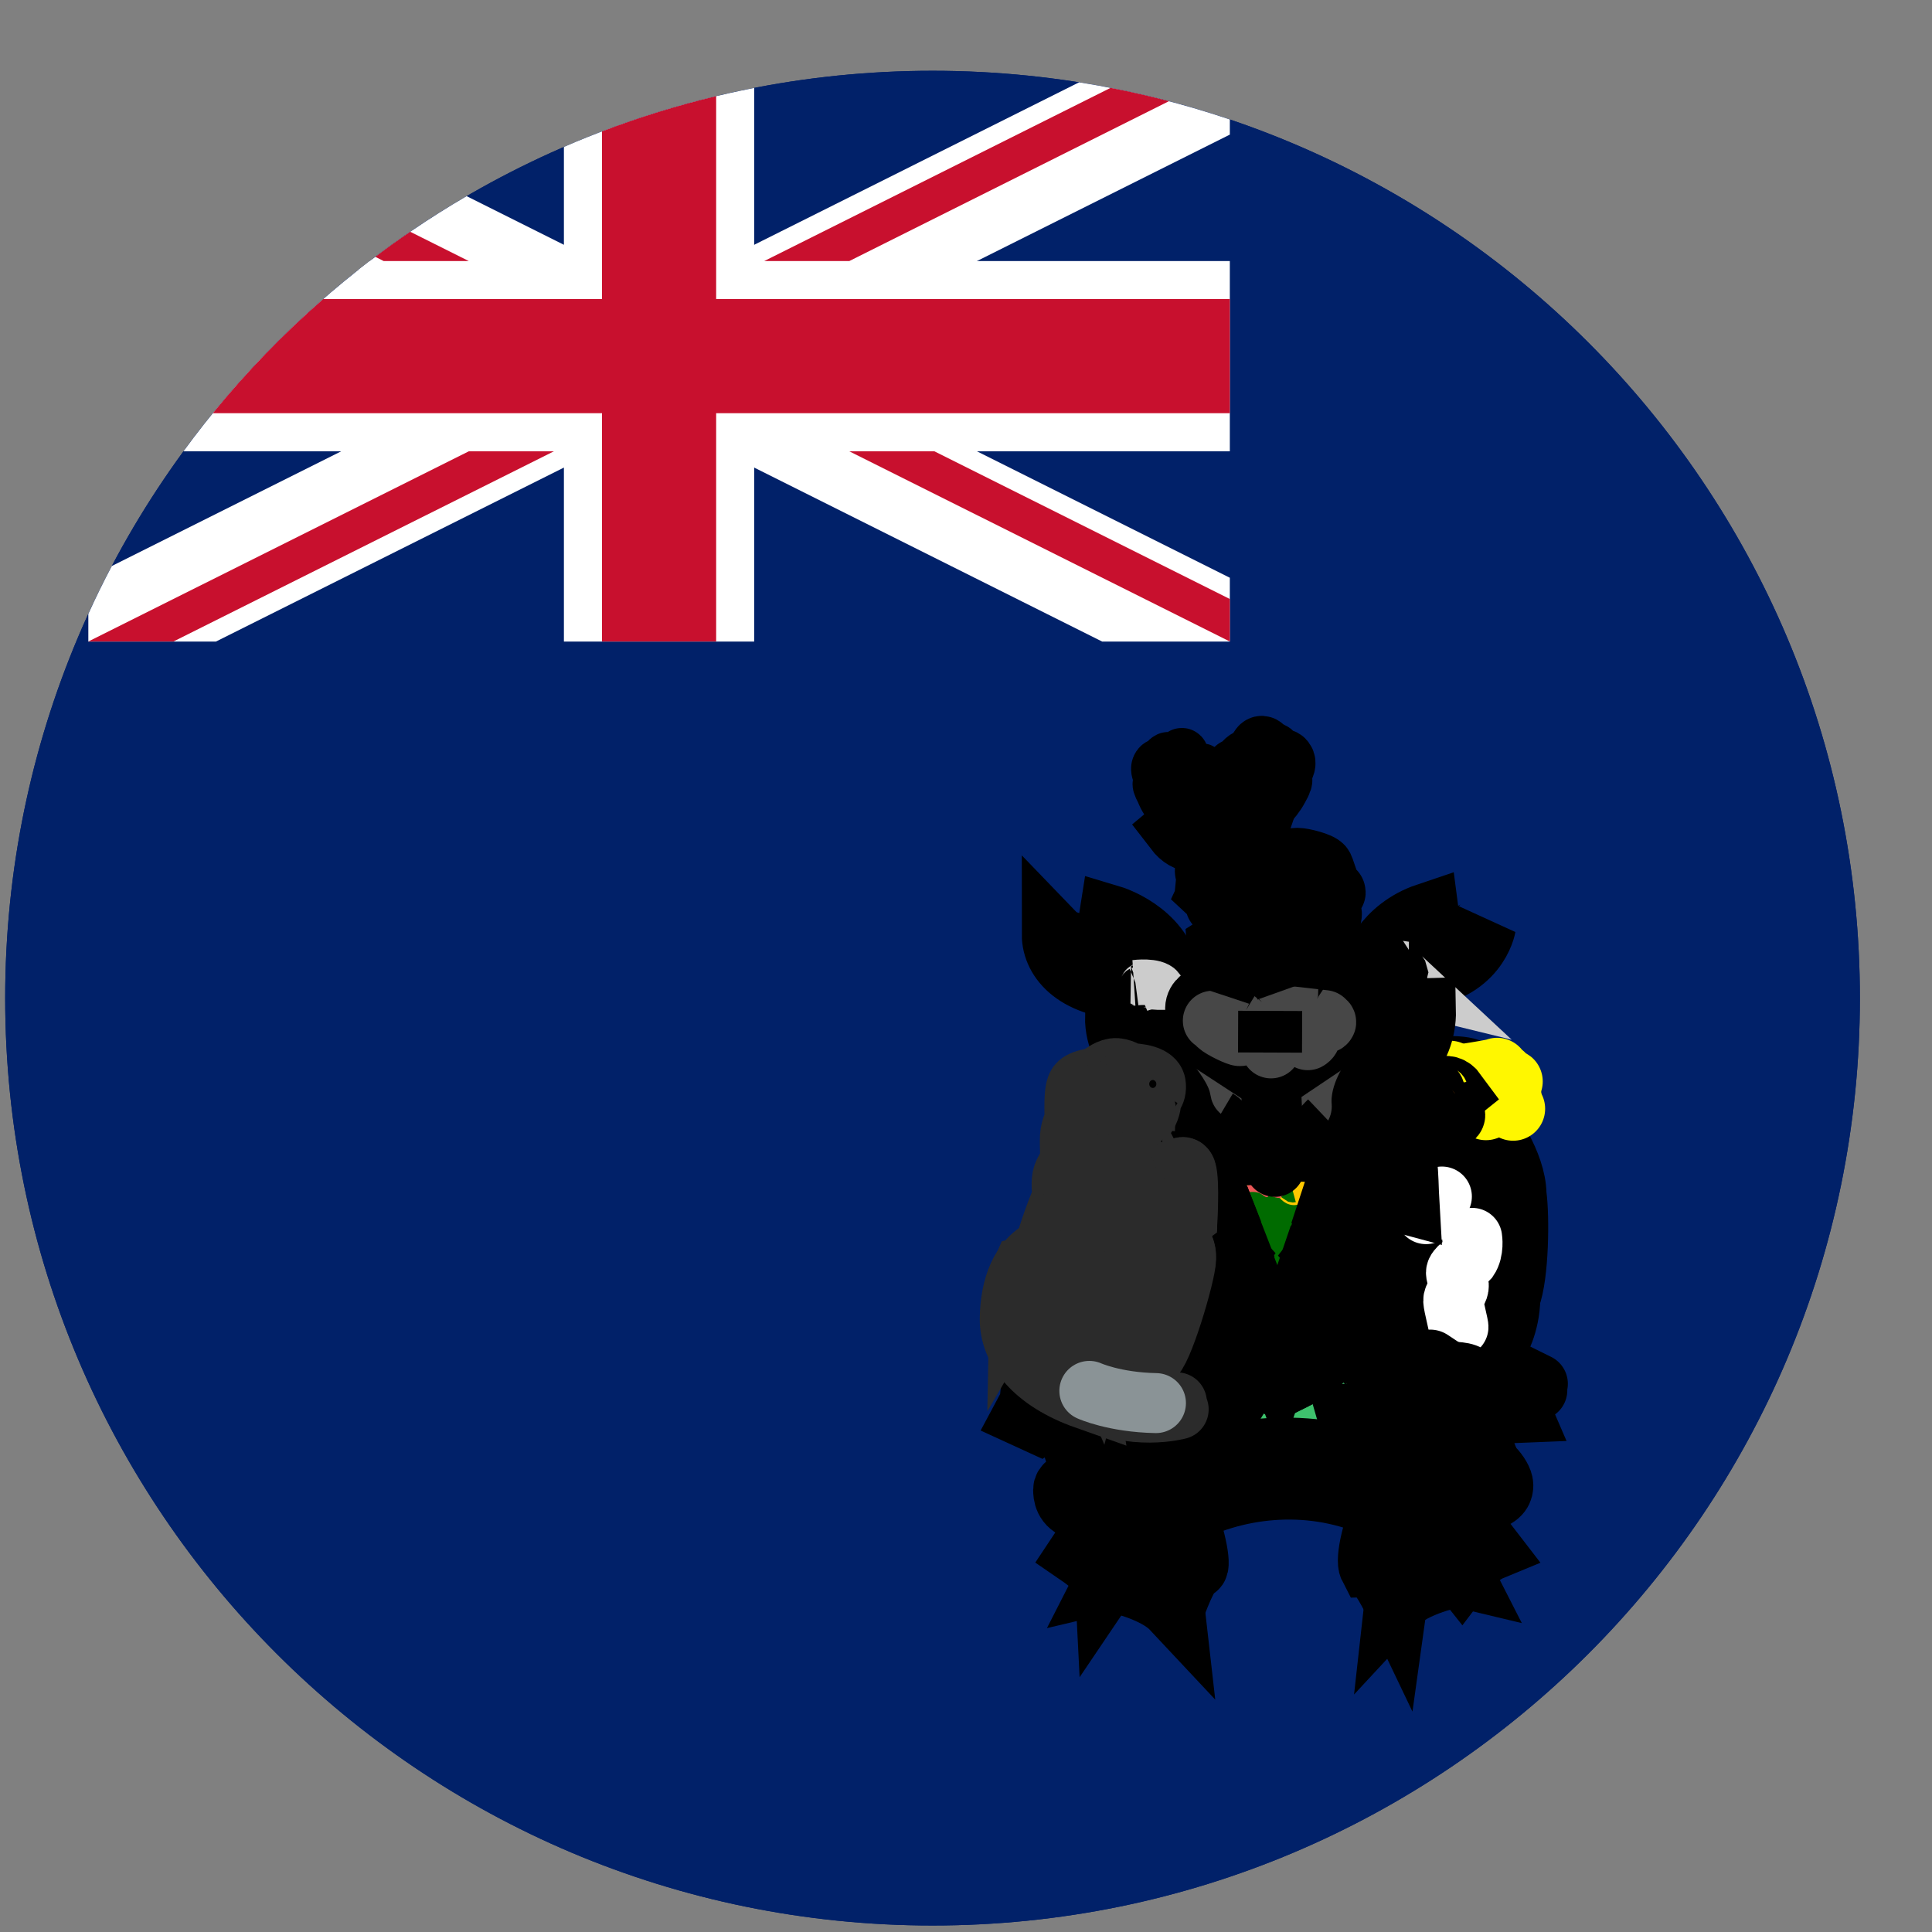 <svg width="25" height="25" viewBox="0 0 25 25" fill="none" xmlns="http://www.w3.org/2000/svg">
<rect x="0" y="0" width="25" height="25" fill="#808080" stroke="none"/>
<path d="M12.067 24.916C18.694 24.916 24.067 19.543 24.067 12.916C24.067 6.289 18.694 0.916 12.067 0.916C5.439 0.916 0.067 6.289 0.067 12.916C0.067 19.543 5.439 24.916 12.067 24.916Z" fill="#012169"/>
<path d="M12.067 24.916C18.694 24.916 24.067 19.543 24.067 12.916C24.067 6.289 18.694 0.916 12.067 0.916C5.439 0.916 0.067 6.289 0.067 12.916C0.067 19.543 5.439 24.916 12.067 24.916Z" fill="#012169"/>
<path d="M16.149 18.208C16.149 18.208 16.076 18.402 16.034 18.402C15.992 18.402 15.84 18.318 15.84 18.318C15.84 18.318 15.73 18.497 15.672 18.507C15.614 18.517 15.463 18.481 15.463 18.481C15.463 18.481 15.316 18.481 15.311 18.46C15.305 18.439 15.316 18.397 15.316 18.397C15.316 18.397 15.106 18.564 15.059 18.554C15.012 18.544 14.855 18.345 14.855 18.345L14.829 18.449L14.53 18.439L14.268 18.271C14.268 18.271 14.121 18.512 14.116 18.507C14.111 18.502 13.859 18.564 13.859 18.564L13.844 18.517L13.676 18.418C13.676 18.418 13.807 18.235 13.807 18.229C13.807 18.224 13.744 18.203 13.744 18.203L13.65 18.282L13.456 18.407L13.262 18.318L13.346 18.161L13.357 18.046L13.508 17.815L15.368 16.008L16.285 17.7L16.149 18.208Z" fill="#6A4C2D" stroke="black" stroke-width="0.828"/>
<path d="M17.47 18.319L17.954 18.301L17.748 18.199L19.593 18.13L19.332 18.03L19.101 17.718L18.146 17.646C18.146 17.646 18.074 17.591 17.957 17.618C17.952 17.544 17.863 17.447 17.863 17.447L17.274 17.402L16.907 17.653L17.155 18.289L17.47 18.319Z" fill="white" stroke="black" stroke-width="0.828"/>
<path d="M15.586 12.897L15.635 12.731C15.635 12.731 15.72 12.587 15.72 12.524C15.72 12.46 15.784 12.385 15.784 12.385C15.784 12.385 15.979 12.329 16.02 12.448C16.23 12.131 16.476 12.434 16.476 12.434L16.544 12.353L16.683 12.183C16.683 12.183 16.881 12.368 16.883 12.399C16.886 12.431 16.917 12.409 16.917 12.409L17.132 12.392C17.132 12.392 17.234 12.472 17.212 12.624C17.288 12.668 17.356 12.931 17.356 12.931L15.586 12.897Z" fill="#F2994A" stroke="black" stroke-width="0.828"/>
<path d="M17.47 14.87C17.507 14.847 17.624 14.81 17.61 14.64C17.596 14.469 17.448 14.449 17.365 14.455C17.283 14.46 17.209 14.532 17.209 14.532L16.936 14.358C16.936 14.358 17.073 13.497 17.217 13.443C17.355 13.343 17.379 13.3 17.379 13.278C17.379 13.255 17.328 13.198 17.328 13.198L16.438 13.093L15.597 13.192C15.597 13.192 15.531 13.292 15.54 13.332C15.548 13.371 15.551 13.414 15.702 13.531C15.869 13.659 15.983 14.395 15.983 14.395C15.983 14.395 15.747 14.512 15.733 14.497C15.719 14.483 15.648 14.469 15.611 14.475C15.574 14.48 15.452 14.543 15.452 14.705C15.452 14.867 15.574 14.961 15.574 14.961C15.574 14.961 16.378 14.867 16.498 15.089C16.615 14.822 17.379 14.915 17.47 14.87V14.87Z" fill="#656263" stroke="black" stroke-width="0.828"/>
<path d="M18.337 13.974C18.337 13.974 18.346 13.881 18.413 13.836C18.48 13.792 18.925 13.769 19.032 13.836C19.139 13.903 19.179 14.232 19.179 14.232C19.179 14.232 19.246 14.348 19.25 14.433C19.254 14.518 19.263 14.575 19.263 14.575C19.263 14.575 19.619 15.039 19.624 15.457C19.664 15.742 19.655 16.503 19.544 16.793C19.539 17.154 19.388 17.39 19.388 17.39C19.388 17.39 19.424 17.452 19.419 17.519C19.415 17.586 19.379 17.648 19.379 17.648L19.9 17.906L19.709 17.835C19.709 17.835 19.904 18 19.9 17.995C19.895 17.991 19.682 17.893 19.682 17.893L19.811 18.022C19.806 18.017 19.495 17.879 19.495 17.879C19.495 17.879 19.642 18.017 19.633 18.013C19.624 18.009 19.397 17.902 19.397 17.902C19.397 17.902 19.539 18.053 19.535 18.044C19.531 18.035 19.33 17.955 19.33 17.955L19.339 18.031C19.339 18.031 19.179 18.022 19.179 17.902C19.098 17.857 19.045 17.795 19.045 17.795L18.676 17.733L18.257 16.481L18.355 14.366L18.382 14.259L18.337 13.974Z" fill="black" stroke="black" stroke-width="0.776" stroke-linejoin="round"/>
<path d="M18.058 20.733C18.058 20.733 17.843 20.282 17.736 20.276C17.64 20.092 18.072 18.589 18.907 18.503C19.366 18.541 18.944 19.032 18.642 18.881C18.68 19.013 18.831 19.202 18.831 19.202C18.831 19.202 18.234 19.46 18.058 20.733Z" fill="#FFBB00" stroke="black" stroke-width="0.822"/>
<path d="M15.183 20.799C15.183 20.799 15.361 20.286 15.468 20.279C15.576 20.273 15.183 18.568 14.328 18.556C13.865 18.594 14.29 19.088 14.594 18.936C14.556 19.069 14.404 19.259 14.404 19.259C14.404 19.259 15.006 19.519 15.183 20.799Z" fill="#FFBB00" stroke="black" stroke-width="0.828"/>
<path d="M15.968 17.593C15.966 17.589 15.755 17.659 15.892 17.888C15.902 17.799 15.996 17.745 15.996 17.745C15.996 17.745 15.852 17.917 16.005 18.061C16.023 17.925 16.11 17.882 16.11 17.882C16.11 17.882 16.003 18.197 16.112 18.261C16.125 18.135 16.205 18.08 16.205 18.08C16.205 18.08 16.108 18.362 16.195 18.426C16.205 18.319 16.277 18.271 16.277 18.271C16.277 18.271 16.234 18.564 16.347 18.585C16.349 18.482 16.432 18.381 16.432 18.381C16.432 18.381 16.395 18.62 16.572 18.63C16.574 18.539 16.607 18.436 16.607 18.436C16.607 18.436 16.687 18.69 16.805 18.648C16.803 18.574 16.807 18.434 16.805 18.434C16.803 18.434 16.879 18.675 17.019 18.63C16.999 18.562 17.027 18.482 17.027 18.482C17.027 18.482 17.102 18.632 17.236 18.582C17.258 18.537 17.23 18.449 17.23 18.449C17.23 18.449 17.425 18.651 17.485 18.529C17.545 18.407 17.328 18.366 17.328 18.366H17.475C17.475 18.366 17.427 18.242 17.23 18.215C17.297 18.185 17.368 18.207 17.368 18.207C17.368 18.207 17.326 18.053 17.124 18.036C17.203 18.009 17.289 18.028 17.289 18.028C17.289 18.028 17.262 17.882 17.04 17.84C17.075 17.801 17.17 17.814 17.17 17.814C17.17 17.814 17.081 17.676 16.98 17.684C16.879 17.692 15.966 17.591 15.968 17.593Z" fill="#00713D" stroke="black" stroke-width="0.828"/>
<path d="M16.868 18.336C16.868 18.336 16.949 18.376 16.947 18.411M16.916 18.273C16.916 18.273 17.019 18.345 17.017 18.398M17.006 18.235C17.006 18.235 17.089 18.287 17.093 18.367M17.145 18.268C17.145 18.268 17.186 18.357 17.172 18.373M17.227 18.316C17.233 18.386 17.221 18.392 17.221 18.392M16.211 17.872C16.211 17.872 16.308 17.934 16.299 18.021M16.205 17.947C16.205 17.947 16.25 17.99 16.24 18.019M16.324 17.875C16.324 17.875 16.388 17.963 16.367 18.025M16.433 17.932C16.433 17.932 16.462 17.988 16.436 18.019M16.485 17.959C16.485 17.959 16.52 18.015 16.489 18.033M16.446 18.142C16.446 18.142 16.537 18.163 16.549 18.231M16.499 18.081C16.499 18.081 16.594 18.087 16.605 18.188M16.625 18.046C16.627 18.046 16.689 18.155 16.679 18.19M16.747 18.056C16.747 18.056 16.771 18.161 16.753 18.194M16.825 18.097C16.825 18.099 16.827 18.219 16.827 18.219M16.706 17.932C16.706 17.932 16.765 17.955 16.761 18.013M16.761 17.879C16.761 17.879 16.837 17.922 16.829 18.004M16.85 17.844C16.85 17.844 16.916 17.922 16.891 18.009M16.965 17.862C16.965 17.862 16.941 17.959 16.951 17.998M17.035 17.928C17.035 17.928 16.992 17.961 17.015 18.003M16.66 18.305C16.66 18.305 16.675 18.38 16.66 18.392M16.566 18.262C16.566 18.262 16.613 18.345 16.596 18.386M16.464 18.258C16.464 18.258 16.518 18.32 16.516 18.369M16.382 18.27C16.382 18.27 16.431 18.318 16.427 18.345M16.339 18.343C16.339 18.343 16.386 18.392 16.384 18.402" stroke="#3EC26D" stroke-width="0.776" stroke-linecap="round"/>
<path d="M15.313 14.959C15.541 14.955 15.768 14.951 15.995 14.947C15.995 14.947 16.446 14.947 16.495 15.093C16.58 14.898 16.97 14.91 16.97 14.91L17.676 14.886C17.68 15.454 17.684 16.022 17.688 16.59C17.55 17.252 17.071 17.719 16.543 17.918C15.914 17.715 15.517 17.183 15.387 16.578C15.362 16.038 15.338 15.498 15.313 14.959Z" fill="white" stroke="black" stroke-width="0.828"/>
<path d="M15.556 14.952L16.549 17.599L17.447 14.895C17.168 14.912 16.571 14.851 16.497 15.105C16.382 14.877 15.754 14.969 15.556 14.952Z" fill="#006B00" stroke="black" stroke-width="0.828"/>
<path d="M16.233 16.386C16.271 16.405 16.27 15.667 16.32 15.644C16.334 15.583 16.341 15.556 16.36 15.492C16.316 15.415 16.123 15.419 16.051 15.484C16.084 15.587 16.098 15.621 16.098 15.621C16.195 15.778 16.175 16.402 16.233 16.386Z" fill="#FFC900" stroke="#006B00" stroke-width="0.428" stroke-linecap="round"/>
<path d="M15.966 10.678C15.966 10.678 16.037 10.599 16.04 10.58C16.043 10.56 16.359 10.548 16.547 10.197C16.652 10.012 16.547 10.12 16.547 10.12L16.541 10.031C16.541 10.031 16.672 9.907 16.624 9.84C16.576 9.773 16.592 9.926 16.515 9.923C16.439 9.919 16.48 9.757 16.48 9.757C16.48 9.757 16.474 9.738 16.451 9.728C16.419 9.731 16.429 9.789 16.4 9.795C16.372 9.801 16.346 9.661 16.346 9.661C16.346 9.661 16.298 9.597 16.257 9.798C16.279 10.012 16.416 9.97 16.416 10.111C16.416 10.251 16.295 10.36 16.26 10.363C16.225 10.366 16.238 10.245 16.238 10.245C16.238 10.245 16.218 10.187 16.206 10.187C16.193 10.187 16.276 10.175 16.263 10.015C16.235 9.824 16.212 10.06 16.161 10.05C16.11 10.04 16.148 9.875 16.168 9.856C16.186 9.836 16.145 9.757 16.034 9.961C16.024 10.06 16.011 9.935 15.989 9.942C15.951 10.021 15.957 10.079 16.011 10.152C16.091 10.226 16.142 10.299 16.139 10.337C16.136 10.375 16.094 10.461 16.037 10.461C15.979 10.461 16.04 10.356 16.037 10.321C16.034 10.286 15.938 10.159 15.938 10.159C15.938 10.159 15.871 10.05 15.877 10.047C15.884 10.044 15.871 10.028 15.839 10.139C15.807 10.251 15.769 10.066 15.769 10.066C15.769 10.066 15.724 10.203 15.82 10.286C15.747 10.277 15.74 10.305 15.74 10.305C15.74 10.344 15.839 10.36 15.852 10.427C15.864 10.493 15.75 10.532 15.75 10.532C15.75 10.532 15.798 10.599 15.931 10.468C15.935 10.551 15.88 10.608 15.88 10.608C15.925 10.628 15.96 10.626 15.966 10.678Z" fill="#CDAD56" stroke="black" stroke-width="0.776" stroke-linejoin="round"/>
<path d="M15.529 10.678C15.529 10.678 15.469 10.589 15.466 10.572C15.464 10.555 15.173 10.594 15.036 10.24C14.946 10.071 15.036 10.17 15.036 10.17L15.041 10.089C15.041 10.089 14.946 9.972 14.987 9.912C15.027 9.851 15.011 9.99 15.063 9.99C15.128 9.987 15.093 9.839 15.093 9.839C15.093 9.839 15.098 9.822 15.117 9.813C15.144 9.816 15.155 9.903 15.18 9.909C15.204 9.915 15.254 9.806 15.27 9.784C15.292 9.781 15.292 9.694 15.327 9.877C15.308 10.071 15.147 10.034 15.147 10.161C15.147 10.289 15.25 10.388 15.28 10.391C15.309 10.393 15.299 10.283 15.299 10.283C15.299 10.283 15.315 10.231 15.325 10.231C15.336 10.231 15.231 10.251 15.242 10.106C15.266 9.97 15.32 10.115 15.363 10.106C15.407 10.098 15.358 9.963 15.371 9.942C15.374 9.921 15.438 9.833 15.462 10.028C15.47 10.118 15.52 9.951 15.538 9.957C15.571 10.029 15.524 10.126 15.478 10.193C15.41 10.259 15.38 10.333 15.383 10.367C15.385 10.402 15.401 10.445 15.45 10.445C15.499 10.445 15.466 10.385 15.469 10.353C15.472 10.321 15.553 10.218 15.553 10.218C15.569 10.192 15.556 10.145 15.573 10.123C15.599 10.123 15.61 10.086 15.637 10.188C15.664 10.289 15.697 10.121 15.697 10.121C15.697 10.121 15.735 10.246 15.653 10.321C15.716 10.312 15.721 10.338 15.721 10.338C15.721 10.373 15.691 10.388 15.681 10.449C15.669 10.51 15.713 10.544 15.713 10.544C15.713 10.544 15.672 10.605 15.559 10.486C15.556 10.562 15.602 10.614 15.602 10.614C15.564 10.633 15.534 10.63 15.529 10.678Z" fill="#CDAD56" stroke="black" stroke-width="0.682" stroke-linejoin="round"/>
<path d="M17.281 15.347C17.222 15.293 17.215 15.34 17.186 15.328C17.171 15.322 17.16 15.309 17.148 15.297C17.137 15.286 17.124 15.281 17.11 15.275C17.104 15.291 17.099 15.307 17.093 15.323C17.088 15.339 17.108 15.365 17.108 15.389C17.104 15.425 17.089 15.454 17.045 15.466C17.057 15.441 17.065 15.44 17.061 15.409C17.059 15.394 17.016 15.367 17.021 15.352C17.029 15.329 17.042 15.302 17.032 15.278C17.014 15.291 16.99 15.284 16.972 15.292C16.956 15.299 16.955 15.327 16.934 15.339C16.912 15.349 16.864 15.344 16.823 15.321C16.848 15.303 16.868 15.315 16.893 15.297C16.905 15.287 16.905 15.247 16.917 15.238C16.93 15.228 16.959 15.218 16.971 15.209C16.96 15.196 16.961 15.176 16.95 15.164C16.939 15.151 16.889 15.153 16.878 15.141C16.856 15.116 16.86 15.082 16.838 15.057C16.896 15.078 16.887 15.106 16.902 15.104C16.929 15.09 16.956 15.088 16.97 15.094C16.985 15.1 17.012 15.136 17.026 15.141C17.032 15.125 17.04 15.105 17.045 15.089C17.05 15.073 17.021 15.046 17.026 15.03C17.037 14.998 17.064 14.97 17.074 14.938C17.078 14.968 17.083 14.994 17.087 15.025C17.089 15.04 17.12 15.048 17.122 15.064C17.124 15.079 17.106 15.115 17.108 15.13C17.124 15.127 17.148 15.129 17.165 15.126C17.181 15.123 17.192 15.084 17.209 15.081C17.242 15.075 17.266 15.076 17.299 15.083C17.274 15.106 17.255 15.104 17.24 15.125C17.227 15.135 17.245 15.166 17.209 15.187C17.195 15.195 17.16 15.186 17.148 15.195C17.159 15.208 17.17 15.22 17.181 15.233C17.192 15.246 17.242 15.252 17.253 15.265C17.276 15.29 17.287 15.32 17.281 15.347ZM15.754 15.373C15.813 15.319 15.82 15.367 15.85 15.354C15.864 15.348 15.875 15.335 15.888 15.323C15.898 15.312 15.911 15.307 15.925 15.301C15.931 15.317 15.936 15.333 15.942 15.349C15.947 15.365 15.927 15.391 15.927 15.415C15.931 15.451 15.946 15.48 15.99 15.493C15.978 15.467 15.97 15.466 15.974 15.435C15.976 15.42 16.019 15.393 16.014 15.378C16.006 15.355 15.993 15.328 16.003 15.304C16.021 15.317 16.045 15.31 16.063 15.318C16.079 15.325 16.08 15.353 16.101 15.365C16.123 15.376 16.172 15.37 16.212 15.348C16.187 15.329 16.167 15.341 16.142 15.322C16.13 15.313 16.13 15.273 16.118 15.264C16.106 15.254 16.076 15.244 16.064 15.235C16.075 15.222 16.074 15.202 16.085 15.189C16.096 15.177 16.146 15.18 16.157 15.167C16.179 15.142 16.175 15.108 16.197 15.083C16.139 15.104 16.148 15.132 16.134 15.13C16.106 15.116 16.079 15.114 16.065 15.12C16.05 15.126 16.023 15.161 16.009 15.168C16.003 15.152 15.996 15.131 15.99 15.115C15.985 15.099 16.015 15.072 16.009 15.056C15.998 15.024 15.971 14.996 15.961 14.964C15.957 14.994 15.952 15.02 15.948 15.051C15.946 15.066 15.915 15.075 15.913 15.09C15.912 15.105 15.929 15.141 15.928 15.156C15.911 15.153 15.887 15.155 15.87 15.152C15.854 15.149 15.843 15.11 15.826 15.107C15.793 15.1 15.77 15.102 15.736 15.109C15.761 15.132 15.78 15.13 15.795 15.152C15.807 15.161 15.79 15.192 15.826 15.213C15.84 15.221 15.875 15.212 15.887 15.221C15.876 15.234 15.865 15.247 15.854 15.259C15.843 15.272 15.793 15.278 15.782 15.29C15.759 15.316 15.748 15.346 15.754 15.373Z" fill="#FFC900"/>
<path d="M17.228 15.517C17.174 15.559 16.827 15.647 16.823 15.949C16.819 16.251 16.884 16.32 16.819 16.327C16.694 16.327 16.676 15.991 16.68 15.842C16.683 15.693 16.687 15.716 16.687 15.716C16.687 15.716 16.773 15.739 16.766 15.811C16.758 15.884 16.852 15.632 16.819 15.563C16.877 15.62 16.952 15.597 16.952 15.593C16.952 15.59 16.909 15.544 16.891 15.509C16.873 15.475 16.956 15.528 16.956 15.528C16.956 15.528 16.959 15.471 16.887 15.475C16.794 15.475 16.902 15.444 16.902 15.444C16.902 15.444 16.956 15.494 16.991 15.441C16.952 15.399 16.895 15.375 16.895 15.375C16.895 15.375 16.844 15.28 16.776 15.261C16.698 15.242 16.708 15.295 16.619 15.288C16.601 15.322 16.601 15.326 16.637 15.337C16.576 15.379 16.608 15.463 16.608 15.463C16.608 15.463 16.705 15.421 16.701 15.49C16.698 15.559 16.644 15.548 16.608 15.505C16.576 15.486 16.565 15.525 16.565 15.525L16.615 15.578C16.615 15.578 16.518 15.574 16.493 15.639C16.547 15.636 16.576 15.651 16.576 15.651C16.576 15.651 16.464 15.7 16.454 15.727C16.443 15.754 16.439 15.697 16.436 15.697C16.432 15.697 16.328 15.658 16.328 15.658L16.292 15.824C16.292 15.824 16.364 15.895 16.404 15.872C16.443 15.849 16.515 15.781 16.558 15.8C16.432 15.895 16.307 16.033 16.239 16.052C16.221 16.037 16.16 15.976 16.135 16.006C16.11 16.037 16.128 16.075 16.16 16.071C16.192 16.067 16.056 16.102 16.084 16.159C16.113 16.216 16.11 16.212 16.135 16.197C16.16 16.182 16.113 16.178 16.206 16.151C16.3 16.125 16.296 16.098 16.296 16.098C16.296 16.098 16.278 16.14 16.228 16.151C16.178 16.163 16.138 16.163 16.149 16.178C16.16 16.193 16.181 16.22 16.174 16.235C16.167 16.251 16.278 16.155 16.307 16.232C16.382 16.228 16.432 16.136 16.396 16.082C16.4 16.14 16.436 16.159 16.414 16.186C16.393 16.212 16.583 16.098 16.49 16.029C16.515 16.086 16.518 16.132 16.518 16.132C16.518 16.132 16.561 16.128 16.572 16.113C16.583 16.098 16.551 16.155 16.565 16.166C16.579 16.178 16.647 16.243 16.619 16.289C16.601 16.262 16.597 16.22 16.576 16.224C16.554 16.228 16.464 16.293 16.411 16.296C16.357 16.3 16.475 16.495 16.475 16.495C16.475 16.495 16.393 16.484 16.382 16.491C16.371 16.499 16.318 16.422 16.307 16.468C16.289 16.526 16.325 16.503 16.325 16.503C16.325 16.503 16.278 16.48 16.253 16.507C16.228 16.533 16.203 16.56 16.221 16.572C16.239 16.583 16.318 16.583 16.328 16.579C16.339 16.576 16.239 16.587 16.232 16.598C16.224 16.61 16.21 16.652 16.232 16.667C16.253 16.683 16.307 16.66 16.31 16.648C16.314 16.637 16.318 16.69 16.318 16.69C16.318 16.69 16.411 16.698 16.411 16.602C16.411 16.507 16.418 16.671 16.418 16.671C16.418 16.671 16.511 16.686 16.515 16.591C16.518 16.495 16.525 16.656 16.525 16.656C16.525 16.656 16.586 16.637 16.586 16.621C16.586 16.606 16.583 16.812 16.54 16.87C16.472 16.824 16.429 16.9 16.429 16.9C16.429 16.9 16.432 17.011 16.425 17.038C16.418 17.064 16.472 17.023 16.475 17.011C16.479 17 16.543 16.969 16.547 16.961C16.551 16.954 16.568 16.916 16.568 16.916C16.568 16.916 16.554 16.969 16.529 16.977C16.504 16.984 16.479 17.011 16.49 17.034C16.5 17.057 16.54 17.072 16.554 17.095C16.568 17.118 16.619 16.961 16.619 16.961L16.622 16.996C16.622 16.996 16.687 16.98 16.694 16.95C16.701 16.919 16.626 16.892 16.687 16.843C16.748 16.793 16.687 16.889 16.687 16.889C16.687 16.889 16.708 16.961 16.723 16.961C16.737 16.961 16.773 16.824 16.737 16.79C16.701 16.755 16.791 16.831 16.791 16.831C16.791 16.831 16.841 16.69 16.787 16.671C16.733 16.652 16.708 16.644 16.708 16.644C16.708 16.644 16.737 16.606 16.723 16.602C16.708 16.598 16.798 16.686 16.812 16.663C16.827 16.64 16.848 16.572 16.744 16.533C16.64 16.495 16.74 16.388 16.74 16.388C16.74 16.388 16.805 16.465 16.852 16.422C16.898 16.381 16.848 16.381 16.848 16.381C16.848 16.381 16.98 16.296 16.984 16.254C16.959 16.251 16.916 16.258 16.916 16.258C16.916 16.258 16.991 16.209 16.974 16.128C16.945 16.17 16.905 16.17 16.905 16.17C16.905 16.17 16.97 16.105 16.959 16.044C16.92 16.075 16.923 16.098 16.898 16.09C16.873 16.082 16.83 15.842 16.93 15.826C17.031 15.811 16.977 15.945 16.98 15.945C16.984 15.945 17.131 15.884 16.98 15.785C17.016 15.773 17.092 15.842 17.092 15.842C17.092 15.842 17.059 15.674 16.898 15.777C16.938 15.735 16.963 15.708 16.995 15.716C17.027 15.723 17.142 15.712 17.142 15.678C17.113 15.655 17.052 15.689 17.02 15.678C16.988 15.666 17.25 15.647 17.228 15.517Z" fill="#FFC900" stroke="#006B00" stroke-width="0.428" stroke-linecap="round" stroke-linejoin="round"/>
<path d="M16.092 15.617C16.092 15.617 16.235 15.536 16.307 15.636M16.364 15.789C16.361 15.789 16.314 15.838 16.303 15.838M16.461 15.949C16.461 15.949 16.593 15.96 16.68 15.819" stroke="#006B00" stroke-width="0.428" stroke-linecap="round"/>
<path d="M16.604 15.907C16.604 15.907 16.615 15.984 16.637 15.984C16.658 15.984 16.601 16.003 16.579 15.988C16.604 16.022 16.619 16.083 16.579 16.106" stroke="#006B00" stroke-width="0.428" stroke-linecap="round"/>
<path d="M16.536 16.87C16.536 16.87 16.489 16.924 16.432 16.927L16.536 16.87Z" fill="#E80000"/>
<path d="M16.536 16.87C16.536 16.87 16.489 16.924 16.432 16.927" stroke="#006B00" stroke-width="0.428" stroke-linecap="round"/>
<path d="M16.59 16.625C16.59 16.625 16.561 16.473 16.579 16.434C16.59 16.385 16.637 16.366 16.672 16.301" stroke="#006B00" stroke-width="0.428" stroke-linecap="round"/>
<path d="M16.575 16.515C16.575 16.515 16.54 16.606 16.382 16.576M16.618 16.285C16.618 16.285 16.629 16.408 16.486 16.362M16.443 15.735C16.443 15.735 16.385 15.789 16.407 15.861" stroke="#006B00" stroke-width="0.428" stroke-linecap="round"/>
<path d="M16.658 15.602C16.658 15.602 16.733 15.571 16.747 15.556C16.762 15.541 16.787 15.51 16.794 15.487C16.801 15.464 16.744 15.43 16.772 15.38C16.79 15.357 16.815 15.353 16.858 15.38C16.901 15.407 16.819 15.296 16.776 15.292C16.733 15.288 16.704 15.323 16.694 15.315C16.683 15.308 16.697 15.346 16.679 15.346C16.661 15.346 16.715 15.376 16.712 15.396C16.708 15.415 16.769 15.479 16.765 15.495C16.762 15.51 16.676 15.598 16.658 15.602Z" fill="#006B00"/>
<path d="M16.712 15.35C16.745 15.341 16.75 15.35 16.744 15.38C16.729 15.372 16.723 15.365 16.712 15.35Z" fill="#FFC900" stroke="#FFC900" stroke-width="0.428" stroke-linecap="round" stroke-linejoin="round"/>
<path d="M16.483 17.052C16.483 17.052 16.471 17.132 16.5 17.139C16.499 17.108 16.507 17.086 16.514 17.078C16.508 17.075 16.485 17.052 16.483 17.052ZM16.417 16.953C16.389 16.949 16.344 16.973 16.357 17.002C16.379 16.982 16.399 17.004 16.415 16.983C16.419 16.977 16.418 16.961 16.417 16.953ZM16.416 16.896C16.416 16.896 16.374 16.889 16.368 16.921C16.397 16.917 16.406 16.913 16.416 16.92C16.419 16.913 16.416 16.898 16.416 16.896Z" fill="#E80000" stroke="#006B00" stroke-width="0.428" stroke-linejoin="round"/>
<path d="M16.235 16.445C16.235 16.445 16.261 16.455 16.268 16.483C16.288 16.47 16.298 16.411 16.235 16.445ZM16.172 16.513C16.173 16.513 16.225 16.479 16.231 16.511C16.22 16.523 16.215 16.531 16.206 16.533C16.199 16.533 16.186 16.511 16.172 16.513ZM16.166 16.624C16.167 16.623 16.2 16.592 16.213 16.613C16.225 16.634 16.203 16.632 16.203 16.632C16.203 16.632 16.191 16.627 16.166 16.624ZM16.12 16.009C16.119 16.009 16.078 15.992 16.06 16.023C16.088 16.026 16.098 16.036 16.11 16.047C16.107 16.034 16.101 16.014 16.12 16.009ZM16.039 16.24C16.039 16.24 16.041 16.188 16.064 16.167C16.077 16.175 16.081 16.187 16.09 16.203C16.072 16.207 16.049 16.208 16.039 16.24ZM16.15 16.203C16.15 16.203 16.104 16.226 16.119 16.251C16.134 16.233 16.151 16.239 16.151 16.238C16.151 16.238 16.151 16.204 16.15 16.203Z" fill="#E80000" stroke="#006B00" stroke-width="0.457" stroke-linejoin="round"/>
<path d="M16.084 15.704C16.068 15.724 16.105 15.767 16.143 15.761C16.153 15.714 16.094 15.69 16.084 15.704Z" fill="#FFC900" stroke="#006B00" stroke-width="0.457" stroke-linejoin="round"/>
<path d="M16.127 15.669C16.127 15.669 16.134 15.706 16.167 15.696C16.162 15.668 16.139 15.646 16.139 15.646C16.137 15.655 16.143 15.668 16.127 15.669ZM16.149 15.775C16.149 15.775 16.167 15.797 16.203 15.753C16.187 15.758 16.158 15.743 16.158 15.743C16.158 15.743 16.158 15.773 16.149 15.775Z" fill="#E80000" stroke="#006B00" stroke-width="0.457" stroke-linejoin="round"/>
<path d="M16.082 15.621C16.066 15.64 16.089 15.668 16.128 15.661C16.137 15.615 16.092 15.606 16.082 15.621Z" fill="#FFC900" stroke="#006B00" stroke-width="0.457" stroke-linejoin="round"/>
<path d="M16.097 15.438C16.097 15.438 16.252 15.394 16.334 15.46C16.415 15.526 16.415 15.466 16.415 15.466C16.415 15.466 16.535 15.51 16.57 15.501C16.604 15.491 16.544 15.504 16.592 15.475C16.639 15.447 16.497 15.482 16.485 15.422C16.462 15.384 16.488 15.337 16.438 15.352C16.403 15.309 16.459 15.277 16.447 15.23C16.412 15.255 16.393 15.22 16.365 15.283C16.299 15.271 16.355 15.179 16.283 15.17C16.283 15.236 16.23 15.239 16.226 15.277C16.195 15.299 16.056 15.381 16.097 15.438Z" fill="#EB5757"/>
<path d="M14.322 20.456C14.422 20.432 14.964 20.576 15.174 20.8C15.129 20.401 15.018 20.095 15.018 20.095C15.018 20.095 14.695 20.003 14.651 20.048C14.586 20.116 14.39 20.322 14.322 20.456ZM14.157 18.612C14.119 18.619 14.081 18.644 14.043 18.707C13.998 18.815 13.966 19.088 13.903 19.151C13.84 19.214 13.783 19.221 13.783 19.278C13.783 19.335 13.789 19.468 13.96 19.519C14.131 19.525 14.404 19.246 14.404 19.246C14.404 19.246 14.543 19.094 14.6 18.929C14.271 19.043 14.036 18.739 14.157 18.612Z" fill="#C01500" stroke="black" stroke-width="0.828"/>
<path d="M18.922 20.393C18.823 20.369 18.274 20.512 18.067 20.735C18.111 20.338 18.221 20.034 18.221 20.034C18.259 20.024 18.538 19.942 18.582 19.986C18.647 20.055 18.854 20.259 18.922 20.393ZM19.076 18.56C19.114 18.566 19.127 18.616 19.158 18.679C19.202 18.786 19.247 18.942 19.31 19.005C19.373 19.068 19.43 19.161 19.43 19.218C19.43 19.274 19.416 19.351 19.247 19.401C19.077 19.408 18.831 19.19 18.831 19.19C18.831 19.19 18.692 19.039 18.636 18.875C18.963 18.988 19.175 18.696 19.076 18.56Z" fill="#C01500" stroke="black" stroke-width="0.822"/>
<path d="M13.966 20.108C13.966 20.108 14.309 20.343 14.315 20.451C15.234 19.088 17.579 18.663 18.916 20.355C19.093 20.121 19.277 20.045 19.277 20.045C17.87 18.207 15.069 18.435 13.966 20.108V20.108Z" fill="#FFBB00" stroke="black" stroke-width="0.828"/>
<path d="M17.452 14.895L17.586 14.892L17.347 15.195L17.634 15.53L17.07 16.241L17.602 16.882C17.544 17.025 17.476 17.156 17.385 17.274L17.079 16.936L17.634 16.244L17.178 15.727L17.452 14.895H17.452ZM15.539 14.955L15.395 14.959L15.663 15.249L15.379 15.603L15.969 16.244L15.481 16.898C15.54 17.041 15.624 17.201 15.714 17.319L16.004 16.952L15.408 16.288L15.845 15.734L15.539 14.955Z" fill="#1E5AA6" stroke="black" stroke-width="0.828"/>
<path d="M16.203 16.678L15.992 16.959L16.745 17.829C16.878 17.762 16.982 17.686 17.096 17.594L16.703 17.141L16.863 16.672L17.092 16.936L16.375 17.852C16.255 17.801 16.122 17.721 16.002 17.622L16.381 17.141L16.203 16.678V16.678ZM15.97 16.241L16.107 16.413L16.017 16.181L15.97 16.241Z" fill="#1E5AA6" stroke="black" stroke-width="0.828"/>
<path d="M16.952 16.393C16.955 16.389 17.063 16.246 17.063 16.246L17.021 16.189L16.952 16.393Z" fill="#1E5AA6" stroke="black" stroke-width="0.802"/>
<path d="M18.538 13.998C18.538 13.998 18.67 13.884 18.764 13.881" stroke="#FFF700" stroke-width="0.828" stroke-linecap="round"/>
<path d="M18.557 13.981C18.56 13.978 19.347 13.868 19.372 13.843M18.56 13.988C18.563 13.984 19.442 13.912 19.442 13.912M18.557 13.991C18.557 13.991 19.492 13.947 19.549 13.994" stroke="#FFF700" stroke-width="0.828" stroke-linecap="round"/>
<path d="M18.553 13.988C18.553 13.988 19.47 13.995 19.486 14.017M18.557 13.988L19.438 14.061M18.547 13.995C18.55 13.995 19.445 14.073 19.533 14.187" stroke="#FFF700" stroke-width="0.828" stroke-linecap="round"/>
<path d="M19.58 14.347C19.577 14.344 19.274 13.985 18.544 13.991" stroke="#FFF700" stroke-width="0.828" stroke-linecap="round"/>
<path d="M18.547 13.997C18.547 13.997 19.054 14.032 19.215 14.208" stroke="#FFF700" stroke-width="0.828" stroke-linecap="round"/>
<path d="M18.557 13.991C18.557 13.991 18.884 13.928 19.228 14.34" stroke="#FFF700" stroke-width="0.828" stroke-linecap="round"/>
<path d="M18.351 14.366C18.351 14.366 18.805 14.384 18.805 14.429C18.805 14.473 18.466 14.558 18.462 14.745C18.457 14.932 18.72 14.945 18.738 15.181C18.756 15.417 18.533 15.453 18.489 15.515C18.444 15.546 18.337 15.88 18.351 16.076C18.364 16.272 18.422 16.936 18.524 17.069C18.604 17.132 18.724 17.332 18.854 17.27C18.983 17.207 18.894 16.98 18.88 16.918C18.867 16.856 18.934 16.753 18.934 16.66C18.934 16.566 18.885 16.49 18.889 16.468C18.894 16.446 19.25 16.553 19.228 16.904C19.206 17.256 19.063 17.149 19.063 17.149C19.063 17.149 19.108 17.581 18.996 17.639C18.796 17.746 18.649 17.617 18.649 17.617L18.668 17.705L18.515 17.626C18.515 17.626 18.319 17.345 18.275 17.221C18.23 17.096 18.177 16.539 18.195 16.419C18.212 16.299 18.226 15.595 18.217 15.56C18.208 15.524 18.172 14.936 18.195 14.847C18.217 14.758 18.355 14.366 18.351 14.366Z" fill="#F2F2F2" stroke="black" stroke-width="0.828"/>
<path d="M17.861 14.25C17.861 14.25 18.177 13.943 18.36 13.978C18.453 13.978 18.364 14.045 18.364 14.045C18.364 14.045 18.524 14.059 18.547 14.13C18.551 14.161 18.471 14.17 18.471 14.17C18.471 14.17 18.538 14.184 18.542 14.241C18.547 14.299 17.865 14.255 17.861 14.25Z" fill="#FF7000" stroke="black" stroke-width="0.828"/>
<path d="M17.878 14.237C17.878 14.237 18.217 14.192 18.36 14.05" stroke="black" stroke-width="0.828"/>
<path d="M18.222 14.144C18.222 14.144 18.471 14.135 18.471 14.17" stroke="black" stroke-width="0.828"/>
<path d="M19.108 17.786C19.108 17.786 19.322 17.736 19.38 17.661C19.415 17.634 19.602 17.942 19.108 17.786Z" fill="white" stroke="black" stroke-width="0.776" stroke-linejoin="round"/>
<path d="M19.05 16.018C19.05 16.018 19.077 16.183 19.001 16.294C18.961 16.338 18.84 16.414 18.84 16.468C18.84 16.521 18.885 16.592 18.876 16.654C18.867 16.717 18.801 16.779 18.805 16.833C18.805 16.886 18.881 17.171 18.872 17.175M18.658 15.483C18.658 15.483 18.489 15.541 18.453 15.711" stroke="white" stroke-width="0.776" stroke-linecap="round"/>
<path d="M18.586 14.143C18.586 14.143 18.645 14.303 18.831 14.152C18.711 13.987 18.586 14.147 18.586 14.143Z" fill="#C75B00" stroke="black" stroke-width="0.828"/>
<path d="M18.725 14.137C18.725 14.145 18.716 14.152 18.705 14.152C18.694 14.152 18.685 14.145 18.685 14.137C18.685 14.128 18.694 14.121 18.705 14.121C18.716 14.121 18.725 14.128 18.725 14.137Z" fill="black"/>
<path d="M17.057 13.771C17.057 13.771 17.412 14.155 17.642 14.15C17.683 14.263 17.537 14.368 17.479 14.418C17.362 14.38 17.256 14.425 16.985 14.091C17.002 13.878 17.062 13.779 17.057 13.771ZM17.537 12.878C17.583 12.736 17.675 12.623 17.754 12.611C17.733 12.502 17.921 12.023 18.468 11.839C18.501 12.085 18.234 12.327 18.234 12.327C18.234 12.327 19.039 12.189 19.202 11.985C19.185 12.077 19.023 12.648 18.163 12.644C18.488 12.953 18.059 13.199 17.875 13.124C18.213 12.865 17.779 12.711 17.537 12.878Z" fill="white" stroke="black" stroke-width="0.828"/>
<path d="M17.812 12.678C17.975 12.574 18.034 12.574 18.167 12.595C18.071 12.607 18.071 12.611 18.071 12.611C18.071 12.611 18.063 12.624 18.121 12.678C18.055 12.662 17.996 12.624 17.812 12.678Z" fill="#CCCCCD" stroke="#CCCCCC" stroke-width="0.828"/>
<path d="M17.75 12.611C17.75 12.611 18.071 12.44 18.251 12.323" stroke="black" stroke-width="0.828"/>
<path d="M17.474 14.418C17.474 14.418 17.917 14.539 17.967 13.905C17.871 13.63 17.737 13.037 17.942 12.866C17.754 12.737 17.55 12.87 17.55 12.87C17.537 12.899 17.37 13.137 17.596 13.554C17.061 13.412 17.279 13.917 17.279 13.917C17.299 13.838 17.583 13.763 17.654 14.168C17.683 14.268 17.462 14.422 17.474 14.418Z" fill="#0000FF" stroke="black" stroke-width="0.828"/>
<path d="M17.971 13.909C17.971 13.909 18.439 13.659 18.426 13.07C18.029 13.079 17.888 13.592 17.888 13.592L17.971 13.909Z" fill="#0000FF" stroke="black" stroke-width="0.828"/>
<path d="M15.877 13.88C15.877 13.88 15.53 14.18 15.334 14.084C15.188 14.172 15.017 14.018 15.017 14.018C15.017 14.018 15.217 14.756 15.935 14.222C15.922 14.059 15.885 13.892 15.877 13.88Z" fill="white" stroke="black" stroke-width="0.828"/>
<path d="M15.33 14.072C15.359 13.918 15.48 13.842 15.576 13.989C15.705 14.014 15.835 13.484 15.376 13.571C15.505 12.879 15.117 12.62 15.117 12.62C15.117 12.62 14.979 13.388 15.042 13.53C15.105 13.671 14.95 13.267 14.454 13.154C14.445 13.734 15.009 14.005 15.009 14.005C15.009 14.005 15.167 14.151 15.33 14.072Z" fill="#0000FF" stroke="black" stroke-width="0.828"/>
<path d="M15.376 13.566C15.376 13.566 15.159 13.75 15.209 14M15.046 13.541C15.046 13.541 14.996 13.72 15.105 13.975" stroke="black" stroke-width="0.828"/>
<path d="M15.013 14.034C15.013 14.034 15.113 13.871 15.33 14.08" stroke="black" stroke-width="0.828"/>
<path d="M15.055 12.907C15.055 12.903 14.725 12.907 14.921 13.241C14.775 13.287 14.45 13.074 14.675 12.79C13.937 12.774 13.636 12.419 13.636 12.094C13.853 12.319 14.371 12.227 14.554 12.365C14.329 12.156 14.375 11.868 14.375 11.868C14.375 11.868 15.005 12.056 15.117 12.615C15.08 12.724 15.063 12.915 15.055 12.907Z" fill="white" stroke="black" stroke-width="0.828"/>
<path d="M14.548 12.351C14.669 12.474 14.982 12.511 15.14 12.649" stroke="black" stroke-width="0.828"/>
<path d="M14.692 12.716C14.692 12.716 14.95 12.682 15.025 12.774C14.924 12.774 14.891 12.749 14.744 12.803C14.786 12.783 14.774 12.745 14.797 12.745C14.819 12.745 14.703 12.716 14.692 12.716Z" fill="#CCCCCD" stroke="#CCCCCC" stroke-width="0.589"/>
<path d="M15.981 10.692C15.981 10.692 16.123 10.566 16.277 10.679C16.207 10.887 15.956 10.809 15.956 10.809C15.956 10.809 15.964 10.913 15.939 10.963C15.989 11.001 16.031 11.126 16.031 11.126C16.031 11.126 16.29 11.063 16.344 11.176C16.443 11.162 16.515 11.176 16.515 11.176C16.515 11.176 16.715 11.126 16.786 11.126C16.857 11.126 17.082 11.184 17.103 11.226C17.124 11.267 17.199 11.547 17.249 11.543C17.299 11.539 17.128 11.61 17.082 11.539C17.037 11.468 17.049 11.63 17.049 11.63C17.049 11.63 17.191 11.781 17.207 11.814C17.224 11.847 17.12 12.118 17.199 12.306C17.13 12.313 17.124 12.386 17.124 12.386C17.12 12.468 17.016 12.49 17.016 12.49L16.991 12.377L16.92 12.419L16.949 12.331C16.949 12.331 17.045 12.098 17.053 12.023C17.061 11.947 16.965 11.814 16.89 11.814C16.815 11.814 16.761 12.052 16.761 12.052C16.761 12.052 16.724 12.231 16.736 12.248C16.749 12.264 16.686 12.19 16.686 12.19C16.686 12.19 16.653 12.298 16.628 12.331C16.603 12.365 16.548 12.377 16.548 12.377C16.548 12.377 16.511 12.269 16.523 12.227C16.536 12.185 16.728 12.023 16.711 11.906C16.694 11.789 16.711 11.818 16.707 11.814C16.703 11.81 16.607 11.726 16.603 11.681C16.598 11.635 16.477 11.739 16.319 11.706C16.27 11.79 16.265 12.002 16.265 12.002C16.265 12.002 16.248 12.256 16.281 12.286C16.315 12.315 16.198 12.377 16.198 12.377L16.114 12.49C16.114 12.49 16.085 12.419 16.085 12.423C16.085 12.427 16.027 12.465 16.027 12.465L16.06 12.381C16.058 12.318 16.141 12.146 16.141 12C16.141 11.854 16.152 11.697 16.152 11.697C16.152 11.697 15.998 11.689 16.002 11.847C16.006 12.006 15.964 12.014 15.973 12.06C15.981 12.106 16.023 12.235 16.01 12.273C15.998 12.31 15.947 12.323 15.947 12.323L15.935 12.344C15.935 12.344 15.781 12.415 15.785 12.444C15.789 12.473 15.781 12.361 15.781 12.361L15.772 12.239C15.772 12.239 15.864 12.181 15.864 12.035C15.864 11.889 15.843 11.868 15.847 11.835C15.851 11.802 15.872 11.681 15.868 11.668C15.864 11.655 15.781 11.701 15.755 11.701C15.73 11.701 15.802 11.614 15.81 11.551C15.818 11.489 15.726 11.61 15.651 11.539C15.686 11.462 15.739 11.438 15.747 11.38C15.755 11.322 15.689 11.43 15.63 11.388C15.635 11.332 15.693 11.284 15.693 11.284C15.693 11.284 15.645 11.278 15.626 11.284C15.589 11.272 15.668 11.213 15.672 11.13C15.676 11.046 15.626 11.013 15.626 11.009C15.626 11.005 15.543 10.934 15.53 10.905C15.518 10.875 15.518 10.842 15.518 10.842C15.518 10.842 15.38 10.942 15.217 10.729C15.366 10.602 15.526 10.696 15.526 10.696C15.526 10.696 15.568 10.579 15.76 10.587C15.952 10.596 15.989 10.704 15.981 10.692Z" fill="#923F00" stroke="black" stroke-width="0.828"/>
<path d="M17.031 12.85C17.034 12.85 17.385 12.86 17.388 13.048C17.392 13.235 17.281 13.187 17.277 13.187C17.274 13.187 17.02 13.155 17.02 13.155L17.031 12.85Z" fill="#0000FF" stroke="black" stroke-width="0.828"/>
<path d="M16.69 12.798C16.69 12.798 17.128 12.795 17.103 12.986C17.079 13.177 16.968 13.139 16.968 13.139L16.756 13.121L16.69 12.798H16.69Z" fill="#FFFEFF" stroke="black" stroke-width="0.828"/>
<path d="M16.444 12.777L16.697 12.798C16.697 12.798 16.85 12.819 16.843 12.965C16.836 13.111 16.687 13.115 16.687 13.115L16.44 13.101L16.444 12.777Z" fill="#0000FF" stroke="black" stroke-width="0.828"/>
<path d="M15.849 12.85C15.846 12.85 15.495 12.86 15.491 13.048C15.488 13.235 15.599 13.187 15.603 13.187C15.606 13.187 15.86 13.155 15.86 13.155L15.849 12.85Z" fill="white" stroke="black" stroke-width="0.828"/>
<path d="M16.19 12.798C16.19 12.798 15.752 12.795 15.776 12.986C15.801 13.177 15.912 13.139 15.912 13.139L16.124 13.121L16.19 12.798Z" fill="#0000FF" stroke="black" stroke-width="0.828"/>
<path d="M16.436 12.777L16.183 12.798C16.183 12.798 16.03 12.819 16.037 12.965C16.044 13.111 16.193 13.115 16.193 13.115L16.44 13.101L16.436 12.777Z" fill="white" stroke="black" stroke-width="0.828"/>
<path d="M17.116 14.887C17.116 14.887 17.298 14.618 17.375 14.647C17.442 14.669 17.391 14.877 17.359 14.896L17.116 14.887ZM15.865 14.935C15.808 14.855 15.725 14.634 15.648 14.695C15.581 14.717 15.632 14.925 15.664 14.944L15.865 14.935Z" fill="#5E0043" stroke="black" stroke-width="0.828"/>
<path d="M15.986 14.403C15.986 14.403 16.342 14.622 16.458 14.628C16.575 14.634 16.945 14.344 16.945 14.344" stroke="black" stroke-width="0.828"/>
<path d="M16.021 13.544L16.089 13.459L16.43 13.632L16.777 13.479L16.845 13.55L16.458 13.823L16.02 13.544H16.021Z" fill="#5E0043" stroke="black" stroke-width="0.828"/>
<path d="M15.749 13.54C15.777 13.575 15.997 13.843 16.037 14.065C16.077 14.287 16.015 13.761 16.015 13.761C16.015 13.761 16.288 13.895 16.296 13.98C16.305 14.065 16.426 13.974 16.432 13.96L15.642 13.446L15.749 13.54ZM17.098 13.525C17.098 13.525 16.811 13.903 16.845 14.315C16.786 14.118 16.833 13.792 16.833 13.792L16.771 13.832C16.771 13.832 16.706 14.111 16.623 14.153C16.609 14.12 16.612 14.108 16.612 14.108C16.612 14.108 16.524 14.222 16.506 14.233C16.489 14.244 16.512 14.617 16.512 14.617C16.512 14.617 16.542 14.887 16.576 14.884C16.537 14.903 16.489 14.932 16.489 14.932L16.454 14.212L16.535 14.13C16.535 14.13 16.643 14 16.651 13.872C16.605 13.912 16.552 13.923 16.552 13.923C16.552 13.923 16.538 14.105 16.495 14.13C16.452 14.156 16.451 14.204 16.451 14.204L16.441 13.966L17.098 13.525Z" fill="#474747" stroke="#474747" stroke-width="0.776" stroke-linejoin="round"/>
<path d="M16.441 13.962L16.497 15.099" stroke="black" stroke-width="0.776" stroke-linecap="round"/>
<path d="M15.742 14.506C15.742 14.506 15.872 14.583 15.921 14.816C16.347 14.784 16.481 14.935 16.481 14.935C16.481 14.935 16.831 14.768 16.993 14.799C17.05 14.68 17.212 14.526 17.212 14.526" stroke="black" stroke-width="0.828"/>
<path d="M15.563 13.391L16.441 13.965L17.232 13.434C17.232 13.434 17.397 13.343 17.383 13.277C17.369 13.212 17.311 13.238 17.283 13.249C17.255 13.26 16.456 13.826 16.456 13.826L15.605 13.289C15.605 13.289 15.543 13.269 15.532 13.309C15.52 13.348 15.555 13.371 15.563 13.391Z" fill="#B4B6B9" stroke="black" stroke-width="0.828"/>
<path d="M17.133 13.242C17.133 13.242 16.908 13.147 16.908 13.23C16.908 13.312 16.915 13.321 16.951 13.374C16.987 13.427 16.923 13.46 16.923 13.46C16.923 13.46 16.915 13.437 16.902 13.401C16.889 13.365 16.768 13.34 16.758 13.297C16.747 13.255 16.783 13.187 16.711 13.179C16.639 13.17 16.569 13.208 16.555 13.291C16.54 13.374 16.447 13.566 16.447 13.566L16.459 13.128C16.617 13.139 16.911 13.174 17.137 13.2C17.07 13.189 17.163 13.204 17.161 13.227C17.154 13.246 17.131 13.248 17.133 13.242ZM16.338 13.132C16.298 13.132 16.097 13.155 16.046 13.185C15.995 13.215 16.129 13.261 16.112 13.302C16.095 13.342 16.093 13.422 16.029 13.405C15.966 13.388 15.752 13.283 15.745 13.246C15.739 13.21 15.694 13.208 15.694 13.208C15.694 13.208 16.309 13.126 16.338 13.132Z" fill="#474747" stroke="#474747" stroke-width="0.776" stroke-linejoin="round"/>
<path d="M16.436 13.081L16.434 13.62M16.021 12.446C16.021 12.446 15.774 12.846 15.77 12.858" stroke="black" stroke-width="0.828"/>
<path d="M16.474 12.437C16.474 12.437 16.581 12.583 16.569 12.624C16.613 12.658 16.662 12.795 16.662 12.795" fill="#F2994A"/>
<path d="M16.474 12.437C16.474 12.437 16.581 12.583 16.569 12.624C16.613 12.658 16.662 12.795 16.662 12.795" stroke="black" stroke-width="0.828"/>
<path d="M16.889 12.412C16.889 12.412 16.657 12.739 16.664 12.763" stroke="black" stroke-width="0.828"/>
<path d="M15.702 10.859C15.697 10.877 15.667 10.884 15.636 10.875C15.605 10.865 15.584 10.843 15.589 10.824C15.595 10.806 15.624 10.799 15.655 10.809C15.686 10.818 15.707 10.841 15.702 10.859ZM15.796 10.852C15.801 10.871 15.83 10.878 15.861 10.868C15.893 10.859 15.914 10.836 15.908 10.818C15.903 10.8 15.874 10.793 15.842 10.802C15.811 10.812 15.79 10.834 15.796 10.852Z" fill="black"/>
<path d="M18.506 17.619C18.506 17.619 18.42 17.635 18.423 17.643C18.426 17.651 18.173 17.66 18.168 17.651C18.163 17.643 18.13 17.694 18.13 17.694L18.171 17.67C18.171 17.67 18.232 17.735 18.251 17.729C18.27 17.724 18.243 17.753 18.248 17.759C18.254 17.764 18.273 17.748 18.273 17.748L18.69 17.741L18.506 17.619Z" fill="#FF7000" stroke="black" stroke-width="0.828" stroke-linejoin="round"/>
<path d="M18.662 17.748L18.321 17.758C18.321 17.758 18.235 17.836 18.23 17.855C18.225 17.874 18.286 17.879 18.286 17.879L18.305 17.943L18.348 17.927C18.348 17.927 18.638 17.97 18.904 17.911C19.038 17.864 19.061 17.808 18.967 17.774C18.873 17.739 18.664 17.75 18.662 17.748Z" fill="#FF7000" stroke="black" stroke-width="0.776" stroke-linejoin="round"/>
<path d="M17.495 18.448L18.108 18.421L17.994 18.324L19.652 18.257L19.595 18.125L17.738 18.2L17.962 18.304L17.46 18.319L17.475 18.371L17.343 18.366C17.343 18.366 17.49 18.423 17.495 18.448Z" fill="#F2F2F2" stroke="black" stroke-width="0.828"/>
<path d="M18.183 15.06C18.134 15.036 17.919 15.007 17.681 15.163L17.691 15.713C17.691 15.713 18.041 15.523 18.212 15.567C18.202 15.396 18.202 15.178 18.183 15.06Z" fill="#F2F2F2" stroke="black" stroke-width="0.828"/>
<path d="M14.792 16.732L13.346 18.167M15.437 16.742L14.263 18.288M15.384 16.339L13.818 18.235M13.771 18.209L13.922 18.031M15.683 17.292L15.075 18.131M15.049 18.241L15.065 18.56M15.96 17.586L15.316 18.393M15.845 18.33L16.107 17.9M15.945 17.816L15.63 18.172M15.851 17.481L15.636 17.743M15.573 17.099C15.573 17.099 14.918 18.057 14.928 18.136M15.505 16.973C15.489 16.983 14.939 17.712 14.939 17.712M14.907 17.942L14.808 18.062M14.682 18.246L14.53 18.445" stroke="black" stroke-width="0.828"/>
<path d="M14.721 14.525C14.721 14.525 14.676 14.665 14.721 14.734C14.765 14.804 15.044 15.368 15.044 15.368C15.044 15.368 15.234 15.134 15.304 15.127C15.373 15.121 15.342 15.736 15.342 15.736C15.342 15.736 15.228 15.843 15.158 15.837C15.088 15.831 15.329 16.078 15.323 16.287C15.316 16.496 15.006 17.536 14.892 17.555C14.778 17.574 14.943 17.364 14.936 17.307C14.93 17.25 14.898 17.288 14.873 17.225C14.847 17.162 14.911 17.067 14.898 17.003C14.885 16.94 14.828 16.953 14.822 16.908C14.816 16.864 14.86 16.851 14.854 16.8C14.847 16.75 14.778 16.762 14.784 16.718C14.79 16.674 14.797 16.693 14.79 16.61C14.784 16.528 14.771 16.667 14.702 16.674C14.632 16.68 14.575 16.838 14.575 16.838C14.575 16.838 14.435 17.035 14.296 16.946C14.378 17.124 14.315 17.2 14.283 17.206C14.252 17.212 14.309 17.345 14.233 17.352C14.157 17.358 14.29 17.65 14.201 17.675C14.296 17.719 14.22 17.776 14.22 17.776C14.22 17.776 14 17.795 14.049 18.081C13.402 17.852 13.086 17.46 13.092 17.06C13.098 16.661 13.225 16.3 13.536 16.167C13.624 15.837 13.776 15.482 13.776 15.482C13.776 15.482 13.751 15.336 13.77 15.241C13.789 15.146 13.878 15.051 13.878 15.051C13.878 15.051 13.865 14.823 13.871 14.709C13.878 14.595 13.922 14.544 13.928 14.481C13.935 14.418 13.909 14.094 13.973 14.037C14.036 13.98 14.157 13.986 14.22 13.949C14.283 13.911 14.366 13.841 14.448 13.847C14.53 13.854 14.6 13.911 14.6 13.911C14.6 13.911 14.911 13.911 14.93 14.031C14.949 14.151 14.866 14.196 14.866 14.196C14.866 14.196 14.911 14.367 14.721 14.525H14.721Z" fill="#8A9396" stroke="#2B2B2B" stroke-width="0.828"/>
<path d="M14.445 14.086C14.455 14.104 14.432 14.136 14.394 14.156C14.356 14.177 14.318 14.179 14.307 14.16C14.298 14.142 14.32 14.11 14.358 14.09C14.396 14.069 14.435 14.068 14.445 14.086V14.086Z" fill="#CECFCF" stroke="#2B2B2B" stroke-width="0.828"/>
<path d="M14.392 14.118C14.392 14.129 14.382 14.139 14.369 14.139C14.356 14.139 14.345 14.129 14.345 14.118C14.345 14.106 14.356 14.097 14.369 14.097C14.382 14.097 14.392 14.106 14.392 14.118Z" fill="black"/>
<path d="M14.855 14.328C14.855 14.328 14.932 14.671 14.84 14.908M14.879 14.177C14.879 14.177 15.029 14.376 15.01 14.623M14.894 14.133C14.899 14.133 15.02 14.24 15.015 14.313M14.923 14.09C14.923 14.09 15.005 14.148 15.024 14.206" stroke="#2B2B2B" stroke-width="0.388"/>
<path d="M14.884 14.056C14.884 14.056 14.588 14.535 14.627 14.836" stroke="black" stroke-width="0.828"/>
<path d="M14.903 14.041C14.903 14.041 14.511 14.274 14.438 15.034" stroke="#2B2B2B" stroke-width="0.388"/>
<path d="M14.86 14.182L14.705 14.298" stroke="black" stroke-width="0.828"/>
<path d="M14.293 15.078C14.293 15.078 14.511 14.172 14.899 14.041" stroke="#2B2B2B" stroke-width="0.388"/>
<path d="M15.049 15.383C15.049 15.383 15.257 15.121 15.306 15.131C15.354 15.141 15.339 15.737 15.339 15.737C15.339 15.737 15.184 15.853 15.151 15.848C15.117 15.843 15.325 16.129 15.32 16.236C15.315 16.342 15.31 16.342 15.31 16.342C15.31 16.342 15.31 16.279 15.262 16.177C15.214 16.076 15.243 15.959 14.928 15.703C14.85 15.543 15.083 15.8 15.131 15.761C15.18 15.722 15.044 15.388 15.049 15.383Z" fill="#2B2B2B" stroke="#2B2B2B" stroke-width="0.828"/>
<path d="M14.678 13.91C14.678 13.91 14.591 13.934 14.579 13.97C14.567 14.006 14.515 14.041 14.487 14.029C14.46 14.018 14.408 13.974 14.408 13.974" stroke="#2B2B2B" stroke-width="0.828"/>
<path d="M14.181 14.217C14.181 14.217 14.05 14.348 14.113 14.364C14.177 14.38 14.245 14.261 14.245 14.261C14.245 14.261 14.245 14.464 14.3 14.432C14.356 14.4 14.519 14.284 14.519 14.284C14.519 14.284 14.575 14.28 14.587 14.284C14.599 14.289 14.738 14.408 14.83 14.364C14.778 14.499 14.718 14.515 14.718 14.515C14.718 14.515 14.623 14.639 14.499 14.611C14.376 14.583 14.344 14.531 14.344 14.531C14.344 14.531 14.241 14.539 14.209 14.492C14.177 14.444 14.165 14.416 14.165 14.416C14.165 14.416 14.105 14.476 14.089 14.448C14.073 14.42 14.089 14.257 14.181 14.217Z" fill="#2B2B2B" stroke="#2B2B2B" stroke-width="0.776" stroke-linejoin="round"/>
<path d="M14.925 14.033C14.925 14.033 14.682 13.961 14.599 14.081C14.515 14.2 14.535 14.268 14.579 14.28" stroke="#2B2B2B" stroke-width="0.828"/>
<path d="M14.963 14.026C14.963 14.055 14.942 14.078 14.917 14.078C14.892 14.078 14.871 14.055 14.871 14.026C14.871 13.998 14.892 13.975 14.917 13.975C14.942 13.975 14.963 13.998 14.963 14.026Z" fill="black"/>
<path d="M14.256 14.646C14.256 14.646 14.355 14.798 14.473 14.84C14.591 14.882 14.391 14.918 14.273 14.838C14.188 14.722 14.21 14.638 14.21 14.638C14.21 14.638 14.233 14.615 14.256 14.646ZM15.103 15.544C15.103 15.544 14.825 15.158 14.745 15.137C14.665 15.116 14.806 15.099 14.892 15.181C14.978 15.263 14.869 15.047 14.869 15.047L15.103 15.544Z" fill="#2B2B2B" stroke="#2B2B2B" stroke-width="0.828"/>
<path d="M14.229 17.778C14.336 17.75 14.8 18.045 14.905 18.119C15.01 18.193 15.229 18.146 15.229 18.146C15.229 18.146 15.128 18.207 15.065 18.222C15.002 18.237 15.252 18.237 15.252 18.237C15.252 18.237 14.658 18.401 14.054 18.083C13.999 17.835 14.184 17.78 14.229 17.778Z" fill="#2B2B2B" stroke="#2B2B2B" stroke-width="0.776" stroke-linejoin="round"/>
<path d="M14.909 15.64C14.909 15.64 14.831 15.625 14.791 15.579C14.751 15.533 14.694 15.421 14.635 15.373C14.576 15.326 14.281 15.164 14.174 15.175C14.067 15.187 14.035 15.164 14.022 15.151C14.008 15.137 13.964 15.156 13.972 15.211C13.98 15.267 13.89 15.389 13.923 15.446C13.955 15.503 14.107 15.735 14.138 15.743C14.168 15.75 14.149 15.878 14.149 15.878C14.149 15.878 14.284 16.015 14.319 16.023C14.353 16.03 14.387 16.055 14.383 16.087C14.38 16.12 14.235 16.297 14.235 16.297C14.235 16.297 14.079 16.379 14.077 16.424C14.075 16.47 14.115 16.565 14.239 16.596C14.363 16.626 14.696 16.602 14.713 16.573C14.73 16.544 14.757 16.373 14.745 16.356C14.734 16.339 14.652 16.287 14.61 16.295C14.568 16.303 14.53 16.337 14.534 16.345C14.538 16.352 14.475 16.384 14.475 16.354C14.475 16.323 14.599 16.186 14.61 16.198C14.621 16.209 14.797 16.226 14.829 16.314C14.861 16.401 14.861 16.464 14.953 16.455C15.044 16.445 15.172 16.362 15.183 16.186C15.194 16.011 15.08 15.893 15.052 15.876C15.023 15.859 14.928 15.802 14.92 15.775C14.913 15.748 14.894 15.661 14.909 15.64Z" fill="#2B2B2B" stroke="#2B2B2B" stroke-width="0.828"/>
<path d="M13.262 16.413C13.262 16.413 13.557 16.337 13.633 16.339C13.71 16.341 13.997 16.474 14.081 16.556C14.165 16.638 14.336 16.832 14.448 16.815C14.561 16.798 14.593 16.775 14.593 16.775L14.549 16.859C14.549 16.859 14.458 16.884 14.412 16.872C14.366 16.861 14.277 16.832 14.187 16.744C14.098 16.657 13.822 16.421 13.588 16.438C13.353 16.455 13.218 16.686 13.218 16.686C13.218 16.686 13.22 16.573 13.23 16.548C13.239 16.523 13.18 16.602 13.18 16.602L13.262 16.413Z" fill="#2B2B2B" stroke="#2B2B2B" stroke-width="0.828"/>
<path d="M14.35 16.642C14.351 16.644 14.424 16.663 14.546 16.663C14.668 16.663 14.732 16.609 14.732 16.609L14.725 16.562L14.744 16.495C14.744 16.495 14.837 16.59 14.835 16.609C14.833 16.628 14.797 16.636 14.797 16.636L14.784 16.59L14.751 16.63C14.751 16.63 14.574 16.771 14.477 16.75C14.38 16.729 14.29 16.667 14.315 16.651C14.34 16.636 14.353 16.642 14.35 16.642ZM13.919 16.891C13.919 16.891 13.812 16.889 13.765 16.912C13.717 16.935 13.7 16.964 13.668 16.96C13.636 16.956 13.611 16.914 13.62 16.897C13.633 16.87 13.696 16.836 13.816 16.846C13.936 16.855 13.919 16.891 13.919 16.891H13.919ZM14.292 17.181C14.292 17.175 14.285 17.025 14.226 16.964C14.167 16.903 14.094 16.903 14.062 16.91C14.03 16.918 14.182 16.984 14.197 17.028C14.212 17.072 14.262 17.194 14.249 17.224C14.235 17.255 14.21 17.139 14.117 17.106C14.024 17.074 13.894 17.091 13.921 17.133C13.948 17.175 14.053 17.137 14.106 17.226C14.159 17.316 14.199 17.411 14.199 17.411L14.216 17.346L14.264 17.333L14.27 17.209L14.292 17.181Z" fill="#2B2B2B" stroke="#2B2B2B" stroke-width="0.828"/>
<path d="M14.216 17.668L14.119 17.474C14.119 17.474 14.089 17.35 14.007 17.316C13.925 17.281 13.816 17.287 13.814 17.329C13.812 17.371 13.99 17.424 14.001 17.447C14.012 17.47 14.007 17.508 13.992 17.51C13.976 17.512 13.898 17.481 13.858 17.491C13.818 17.5 13.795 17.552 13.736 17.537C13.677 17.521 13.628 17.333 13.651 17.314C13.674 17.295 13.607 17.348 13.594 17.298C13.58 17.249 13.613 17.095 13.59 17.076C13.567 17.057 13.457 16.99 13.454 16.977C13.453 16.963 13.46 16.219 14.083 16.836C13.816 16.52 13.712 16.554 13.662 16.552C13.626 16.552 13.384 16.573 13.323 16.881C13.262 17.19 13.19 16.998 13.19 16.998C13.19 16.998 13.177 17.131 13.241 17.169C13.306 17.207 13.211 17.317 13.211 17.317C13.211 17.317 13.095 17.034 13.112 16.91C13.089 17.009 13.091 17.255 13.238 17.523C13.409 17.704 13.571 17.872 14.001 18.06C14.228 17.714 14.216 17.672 14.216 17.668Z" fill="#2B2B2B" stroke="#2B2B2B" stroke-width="0.776" stroke-linejoin="round"/>
<path d="M13.809 17.67C13.809 17.67 13.934 17.685 13.969 17.75C14.003 17.815 14.018 17.914 14.018 17.914C14.039 17.872 14.049 17.836 14.09 17.805C14.132 17.775 14.163 17.771 14.161 17.748C14.159 17.725 14.028 17.586 13.961 17.579C13.894 17.571 13.778 17.651 13.778 17.651C13.778 17.651 13.757 17.681 13.809 17.67Z" fill="#8A9396" stroke="#2B2B2B" stroke-width="0.776" stroke-linejoin="round"/>
<path d="M14.096 17.998C14.096 17.998 14.421 18.146 14.958 18.156" stroke="#8A9396" stroke-width="0.776" stroke-linecap="round"/>
<path d="M15.183 16.485C15.183 16.485 15.155 16.759 14.945 17.298" stroke="#2B2B2B" stroke-width="0.776" stroke-linecap="round"/>
<path d="M15.141 16.654C15.141 16.654 15.078 16.851 14.903 16.998" stroke="#2B2B2B" stroke-width="0.828"/>
<path fill-rule="evenodd" clip-rule="evenodd" d="M13.964 1.065C14.634 1.172 15.286 1.334 15.914 1.546V1.742L10.18 4.609L8.528 3.783L13.964 1.065ZM6.038 2.538L8.528 3.783L6.877 4.609L4.64 3.49C5.082 3.142 5.549 2.823 6.038 2.538ZM1.447 7.324L6.877 4.609L8.528 5.435L2.794 8.302H1.143V7.944C1.238 7.734 1.34 7.527 1.447 7.324ZM8.528 5.435L10.18 4.609L15.914 7.476V8.302H14.262L8.528 5.435Z" fill="white"/>
<path fill-rule="evenodd" clip-rule="evenodd" d="M7.297 1.901C8.078 1.563 8.902 1.305 9.759 1.138V3.378H15.914V5.84H9.759V8.302H7.297V5.84H2.374C3.055 4.908 3.868 4.079 4.784 3.378H7.297V1.901Z" fill="white"/>
<path fill-rule="evenodd" clip-rule="evenodd" d="M14.371 1.137C14.626 1.186 14.878 1.244 15.127 1.309L10.99 3.378H9.889L14.371 1.137ZM7.79 1.7C8.268 1.518 8.761 1.365 9.267 1.244V3.87H15.914V5.347H9.267V8.301H7.79V5.347H2.754C3.187 4.815 3.665 4.321 4.182 3.87H7.79V1.7ZM4.856 3.323C5.004 3.211 5.155 3.103 5.308 2.999L6.066 3.378H4.965L4.856 3.323ZM6.066 5.84L1.143 8.301H2.244L7.167 5.84H6.066ZM10.99 5.84L15.914 8.301V7.751L12.091 5.84H10.99Z" fill="#C8102E"/>
</svg>
